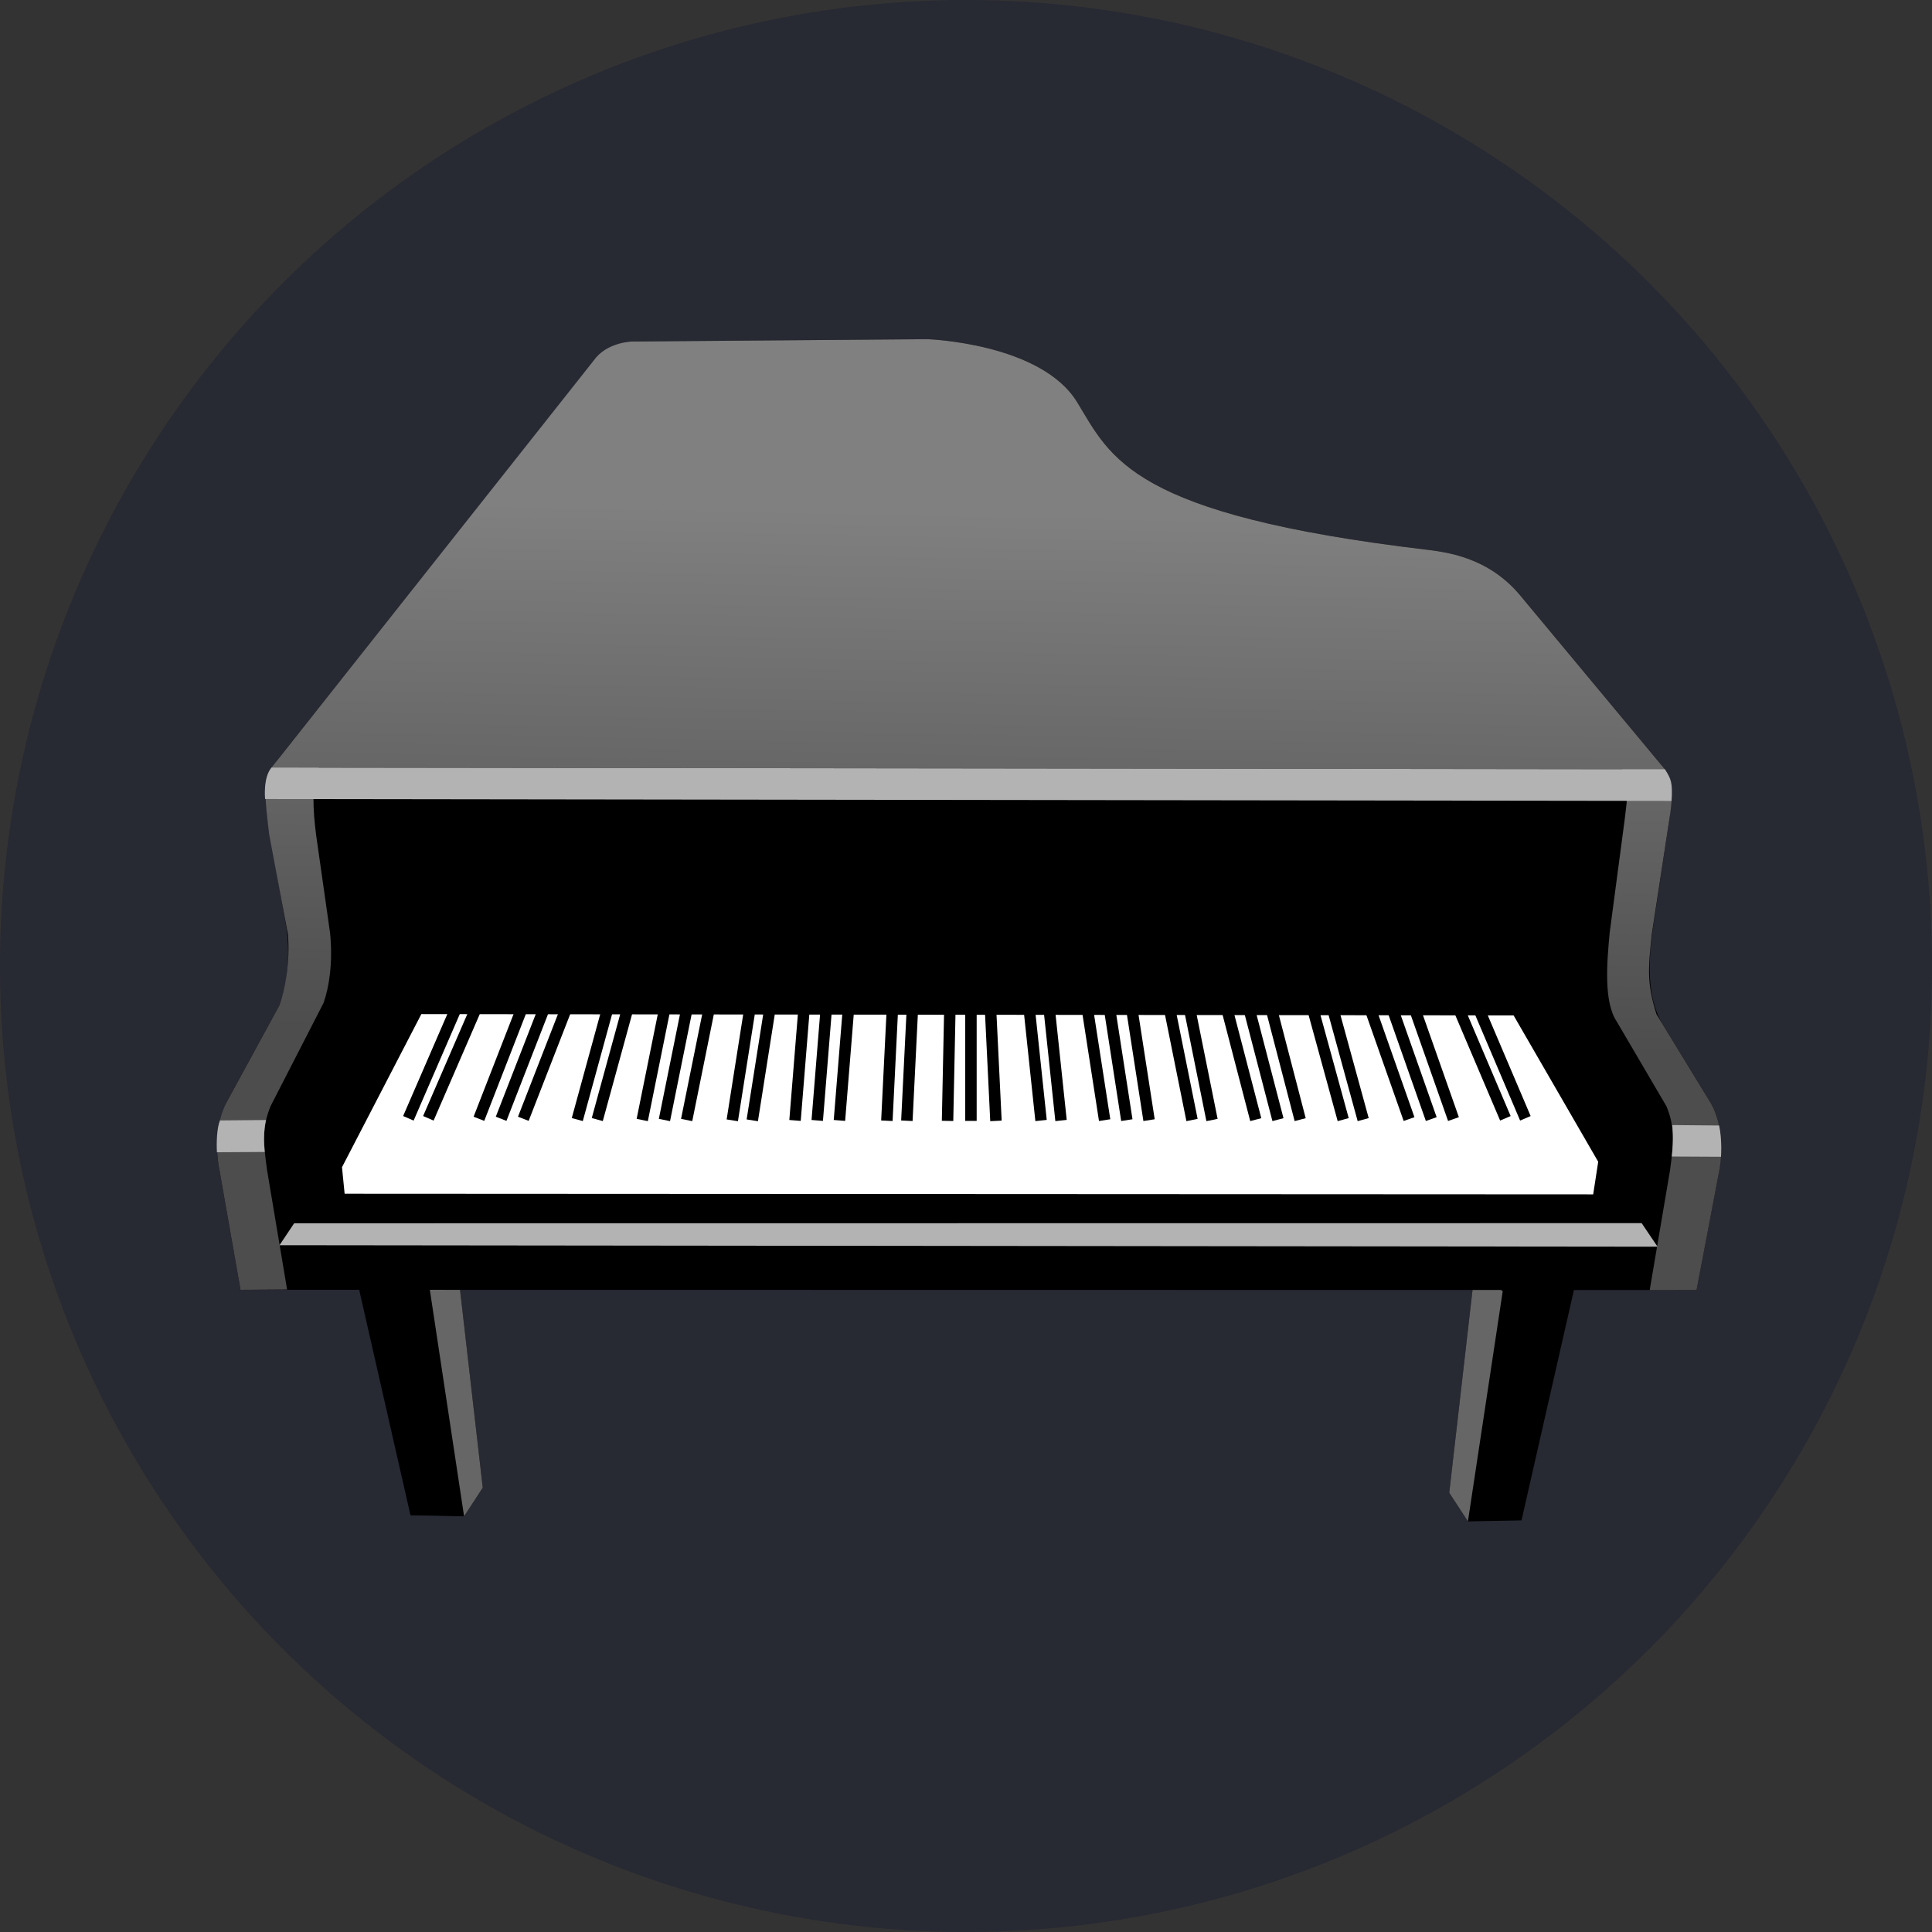 <?xml version="1.0" encoding="UTF-8" standalone="no"?>
<svg
   xmlns:dc="http://purl.org/dc/elements/1.1/"
   xmlns:cc="http://creativecommons.org/ns#"
   xmlns:rdf="http://www.w3.org/1999/02/22-rdf-syntax-ns#"
   xmlns:svg="http://www.w3.org/2000/svg"
   xmlns="http://www.w3.org/2000/svg"
   xmlns:xlink="http://www.w3.org/1999/xlink"
   xmlns:sodipodi="http://sodipodi.sourceforge.net/DTD/sodipodi-0.dtd"
   xmlns:inkscape="http://www.inkscape.org/namespaces/inkscape"
   width="500"
   height="500"
   viewBox="0 0 132.292 132.292"
   version="1.1"
   id="svg8"
   inkscape:version="1.0.1 (3bc2e813f5, 2020-09-07)"
   sodipodi:docname="icon-3.svg"
   inkscape:export-filename="/home/damien/dev/perso/melodie/public/icons/icon-256x256.png"
   inkscape:export-xdpi="49.152"
   inkscape:export-ydpi="49.152">
  <rect x="0" y="0" width="132.292" height="132.292" fill="#333333" stroke="none"/>
  <defs
     id="defs2">
    <linearGradient
       inkscape:collect="always"
       id="linearGradient952">
      <stop
         style="stop-color:#808080;stop-opacity:1"
         offset="0"
         id="stop948" />
      <stop
         style="stop-color:#4d4d4d;stop-opacity:1"
         offset="1"
         id="stop950" />
    </linearGradient>
    <linearGradient
       inkscape:collect="always"
       xlink:href="#linearGradient952"
       id="linearGradient954"
       x1="192.61"
       y1="164.968"
       x2="190.425"
       y2="291.475"
       gradientUnits="userSpaceOnUse"
       gradientTransform="matrix(0.238,0,0,0.286,8.42,-12.396)" />
  </defs>
  <sodipodi:namedview
     id="base"
     pagecolor="#ffffff"
     bordercolor="#666666"
     borderopacity="1.0"
     inkscape:pageopacity="0.0"
     inkscape:pageshadow="2"
     inkscape:zoom="1.7168553"
     inkscape:cx="178.12868"
     inkscape:cy="131.13648"
     inkscape:document-units="px"
     inkscape:current-layer="layer3"
     inkscape:document-rotation="0"
     showgrid="false"
     units="px"
     inkscape:pagecheckerboard="true"
     borderlayer="true"
     objecttolerance="10.5"
     inkscape:window-width="1920"
     inkscape:window-height="1080"
     inkscape:window-x="1920"
     inkscape:window-y="-37"
     inkscape:window-maximized="1" />
  <g
     inkscape:groupmode="layer"
     id="layer3"
     inkscape:label="Fond"
     style="display:inline">
    <circle
       style="display:inline;fill:#272933;fill-opacity:1;stroke:none;stroke-width:0.26;stroke-miterlimit:4;stroke-dasharray:none;stop-color:#000000"
       id="path956"
       cx="66.146"
       cy="66.146"
       r="66.146"
       inkscape:export-filename="/home/damien/dev/perso/melodie/public/icons/path956.png"
       inkscape:export-xdpi="98.304001"
       inkscape:export-ydpi="98.304001" />
  </g>
  <g
     inkscape:groupmode="layer"
     id="layer2"
     inkscape:label="Piano"
     style="display:inline">
    <path
       style="display:inline;fill:#000000;stroke:none;stroke-width:0.265px;stroke-linecap:butt;stroke-linejoin:miter;stroke-opacity:1"
       d="m 24.167,86.438 3.942,17.322 3.667,0.068 1.279,-1.959 -1.762,-15.353 z"
       id="path848"
       sodipodi:nodetypes="cccccc" />
    <path
       style="display:inline;fill:#000000;stroke:none;stroke-width:0.265px;stroke-linecap:butt;stroke-linejoin:miter;stroke-opacity:1"
       d="m 108.125,86.786 -3.942,17.322 -3.667,0.068 -1.279,-1.959 1.762,-15.353 z"
       id="path848-3"
       sodipodi:nodetypes="cccccc" />
    <path
       style="display:inline;fill:#666666;stroke:none;stroke-width:0.265px;stroke-linecap:butt;stroke-linejoin:miter;stroke-opacity:1"
       d="m 31.294,86.516 -1.899,1.554 2.382,15.757 1.279,-1.959 z"
       id="path867"
       sodipodi:nodetypes="ccccc" />
    <path
       style="display:inline;fill:#666666;stroke:none;stroke-width:0.265px;stroke-linecap:butt;stroke-linejoin:miter;stroke-opacity:1"
       d="m 100.998,86.864 1.899,1.554 -2.382,15.757 -1.279,-1.959 z"
       id="path867-6"
       sodipodi:nodetypes="ccccc" />
    <path
       style="fill:#000000;fill-opacity:1;stroke:none;stroke-width:0.261px;stroke-linecap:butt;stroke-linejoin:miter;stroke-opacity:1"
       d="m 16.467,88.318 99.703,0.014 1.397,-7.358 c 0,0 0.804,-3.333 -0.393,-5.39 l -3.359,-5.506 c -0.58,-1.038 -1.154,-2.635 -0.677,-6.229 l 1.172,-7.785 c 0.078,-1.118 0.449,-2.352 -0.31,-3.39 L 104.217,40.919 C 102.185,38.387 99.589,37.866 97.746,37.647 77.432,35.243 76.083,31.364 73.762,27.548 71.295,23.492 63.519,23.225 63.519,23.225 l -20.277,0.16 c 0,0 -1.697,0.08 -2.56,1.312 L 19.174,51.819 c -1.085,1.316 -1.12,3.127 -0.655,5.495 l 1.102,6.261 c 0.293,2.177 -0.021,3.99 -0.486,5.26 l -3.673,6.735 c 0,0 -0.961,1.92 -0.446,4.492 z"
       id="path865"
       sodipodi:nodetypes="cccccccccsscccccccccc" />
    <path
       id="path884"
       style="display:inline;fill:url(#linearGradient954);fill-opacity:1;stroke:none;stroke-width:0.261px;stroke-linecap:butt;stroke-linejoin:miter;stroke-opacity:1"
       d="m 63.519,23.225 -20.277,0.16 c 0,0 -1.714,0.056 -2.578,1.288 L 18.591,52.56 c -0.323,0.617 -0.664,0.76 -0.151,4.622 l 1.278,6.812 c 0.154,1.9 -0.204,3.787 -0.583,4.841 l -3.672,6.735 c -1,2.034 -0.446,4.492 -0.446,4.492 l 1.451,8.256 3.19,-0.021 -1.37,-8.166 c -0.259,-1.869 -0.357,-2.938 0.24,-4.39 l 3.632,-7.076 c 0.373,-1.08 0.64,-2.701 0.445,-4.756 L 21.641,57.14 C 21.43,55.466 21.326,53.692 21.815,52.564 l 92.185,0.111 -9.784,-11.757 C 102.185,38.387 99.589,37.866 97.746,37.648 77.432,35.243 76.083,31.363 73.762,27.548 71.294,23.492 63.519,23.225 63.519,23.225 Z m 50.482,29.45 -2.915,-0.002 c 0.554,1.016 0.33,1.888 0.171,3.382 l -1.033,7.788 c -0.195,2.055 -0.424,4.758 0.482,6.108 l 3.405,5.805 c 0.596,1.452 0.498,2.521 0.24,4.39 l -1.389,8.19 3.209,-0.003 1.55,-8.148 c 0,0 0.548,-2.628 -0.545,-4.6 l -3.749,-6.137 c -0.667,-2.131 -0.575,-3.109 -0.317,-5.52 l 1.202,-7.863 c 0.336,-2.033 0.101,-2.779 -0.31,-3.39 z"
       sodipodi:nodetypes="cccccccccccccccccccssccccccccccccccccc" />
    <path
       style="fill:#ffffff;fill-opacity:1;stroke:none;stroke-width:0.261px;stroke-linecap:butt;stroke-linejoin:miter;stroke-opacity:1"
       d="m 23.598,81.74 -0.18,-1.816 5.434,-10.485 74.79,0.091 5.794,10.02 -0.344,2.233 z"
       id="path924"
       sodipodi:nodetypes="ccccccc" />
    <path
       style="fill:#b3b3b3;fill-opacity:1;stroke:none;stroke-width:0.264px;stroke-linecap:butt;stroke-linejoin:miter;stroke-opacity:1"
       d="m 20.142,83.763 -1.004,1.502 94.362,0.102 -1.09,-1.613 z"
       id="path926"
       sodipodi:nodetypes="ccccc" />
    <path
       id="rect981"
       style="fill:#b3b3b3;fill-opacity:1;stroke:none;stroke-width:0.261px;stop-color:#000000"
       d="m 15.064,76.72 3.152,-0.028 c 0,0 -0.237,0.907 -0.09,2.188 l -3.272,0.019 c 0,0 -0.094,-1.429 0.21,-2.179 z"
       sodipodi:nodetypes="cccccc" />
    <path
       id="rect981-5"
       style="display:inline;fill:#b3b3b3;fill-opacity:1;stroke:none;stroke-width:0.261px;stop-color:#000000"
       d="m 117.717,77.067 -3.213,-0.029 c 0,0 0.116,0.872 -0.03,2.153 l 3.369,0.017 c 0,0 0.09,-1.08 -0.125,-2.141 z"
       sodipodi:nodetypes="cccccc" />
    <path
       id="rect981-6"
       style="display:inline;fill:#b3b3b3;fill-opacity:1;stroke:none;stroke-width:0.261px;stop-color:#000000"
       d="m 18.591,52.56 95.41,0.115 c 0.43,0.672 0.536,0.903 0.456,2.167 L 18.153,54.713 c 0,0 -0.153,-1.462 0.438,-2.152 z"
       sodipodi:nodetypes="cccccc" />
    <path
       style="fill:none;stroke:#000000;stroke-width:0.783;stroke-linecap:butt;stroke-linejoin:miter;stroke-miterlimit:4;stroke-dasharray:none;stroke-opacity:1"
       d="m 62.472,69.155 -0.375,7.587"
       id="path1056"
       sodipodi:nodetypes="cc" />
    <path
       style="display:inline;fill:none;stroke:#000000;stroke-width:0.783;stroke-linecap:butt;stroke-linejoin:miter;stroke-miterlimit:4;stroke-dasharray:none;stroke-opacity:1"
       d="m 61.103,69.155 -0.375,7.587"
       id="path1056-1"
       sodipodi:nodetypes="cc" />
    <path
       style="display:inline;fill:none;stroke:#000000;stroke-width:0.783;stroke-linecap:butt;stroke-linejoin:miter;stroke-miterlimit:4;stroke-dasharray:none;stroke-opacity:1"
       d="m 65.046,68.882 -0.163,7.87"
       id="path1056-1-2" />
    <path
       style="display:inline;fill:none;stroke:#000000;stroke-width:0.783;stroke-linecap:butt;stroke-linejoin:miter;stroke-miterlimit:4;stroke-dasharray:none;stroke-opacity:1"
       d="m 66.485,68.882 v 7.87"
       id="path1056-1-2-7" />
    <path
       style="display:inline;fill:none;stroke:#000000;stroke-width:0.783;stroke-linecap:butt;stroke-linejoin:miter;stroke-miterlimit:4;stroke-dasharray:none;stroke-opacity:1"
       d="m 67.815,68.882 0.382,7.87"
       id="path1056-1-2-7-0" />
    <path
       style="display:inline;fill:none;stroke:#000000;stroke-width:0.783;stroke-linecap:butt;stroke-linejoin:miter;stroke-miterlimit:4;stroke-dasharray:none;stroke-opacity:1"
       d="m 52.668,69.381 -1.156,7.332"
       id="path1056-9"
       sodipodi:nodetypes="cc" />
    <path
       style="display:inline;fill:none;stroke:#000000;stroke-width:0.783;stroke-linecap:butt;stroke-linejoin:miter;stroke-miterlimit:4;stroke-dasharray:none;stroke-opacity:1"
       d="m 51.299,69.381 -1.156,7.332"
       id="path1056-1-3"
       sodipodi:nodetypes="cc" />
    <path
       style="display:inline;fill:none;stroke:#000000;stroke-width:0.783;stroke-linecap:butt;stroke-linejoin:miter;stroke-miterlimit:4;stroke-dasharray:none;stroke-opacity:1"
       d="m 55.048,69.181 -0.609,7.54"
       id="path1056-1-2-6"
       sodipodi:nodetypes="cc" />
    <path
       style="display:inline;fill:none;stroke:#000000;stroke-width:0.783;stroke-linecap:butt;stroke-linejoin:miter;stroke-miterlimit:4;stroke-dasharray:none;stroke-opacity:1"
       d="m 56.569,69.181 -0.609,7.54"
       id="path1056-1-2-7-06"
       sodipodi:nodetypes="cc" />
    <path
       style="display:inline;fill:none;stroke:#000000;stroke-width:0.783;stroke-linecap:butt;stroke-linejoin:miter;stroke-miterlimit:4;stroke-dasharray:none;stroke-opacity:1"
       d="m 58.089,69.181 -0.609,7.54"
       id="path1056-1-2-7-0-2"
       sodipodi:nodetypes="cc" />
    <path
       style="display:inline;fill:none;stroke:#000000;stroke-width:0.783;stroke-linecap:butt;stroke-linejoin:miter;stroke-miterlimit:4;stroke-dasharray:none;stroke-opacity:1"
       d="m 71.868,69.308 0.785,7.417"
       id="path1056-9-6"
       sodipodi:nodetypes="cc" />
    <path
       style="display:inline;fill:none;stroke:#000000;stroke-width:0.783;stroke-linecap:butt;stroke-linejoin:miter;stroke-miterlimit:4;stroke-dasharray:none;stroke-opacity:1"
       d="m 70.5,69.308 0.785,7.417"
       id="path1056-1-3-1"
       sodipodi:nodetypes="cc" />
    <path
       style="display:inline;fill:none;stroke:#000000;stroke-width:0.783;stroke-linecap:butt;stroke-linejoin:miter;stroke-miterlimit:4;stroke-dasharray:none;stroke-opacity:1"
       d="m 74.465,69.12 1.174,7.58"
       id="path1056-1-2-6-8"
       sodipodi:nodetypes="cc" />
    <path
       style="display:inline;fill:none;stroke:#000000;stroke-width:0.783;stroke-linecap:butt;stroke-linejoin:miter;stroke-miterlimit:4;stroke-dasharray:none;stroke-opacity:1"
       d="m 75.985,69.12 1.174,7.58"
       id="path1056-1-2-7-06-7"
       sodipodi:nodetypes="cc" />
    <path
       style="display:inline;fill:none;stroke:#000000;stroke-width:0.783;stroke-linecap:butt;stroke-linejoin:miter;stroke-miterlimit:4;stroke-dasharray:none;stroke-opacity:1"
       d="m 77.506,69.12 1.174,7.58"
       id="path1056-1-2-7-0-2-9"
       sodipodi:nodetypes="cc" />
    <path
       style="display:inline;fill:none;stroke:#000000;stroke-width:0.783;stroke-linecap:butt;stroke-linejoin:miter;stroke-miterlimit:4;stroke-dasharray:none;stroke-opacity:1"
       d="m 81.478,69.179 1.513,7.512"
       id="path1056-9-6-2"
       sodipodi:nodetypes="cc" />
    <path
       style="display:inline;fill:none;stroke:#000000;stroke-width:0.783;stroke-linecap:butt;stroke-linejoin:miter;stroke-miterlimit:4;stroke-dasharray:none;stroke-opacity:1"
       d="m 80.109,69.179 1.513,7.512"
       id="path1056-1-3-1-0"
       sodipodi:nodetypes="cc" />
    <path
       style="display:inline;fill:none;stroke:#000000;stroke-width:0.783;stroke-linecap:butt;stroke-linejoin:miter;stroke-miterlimit:4;stroke-dasharray:none;stroke-opacity:1"
       d="m 84.044,69.201 1.943,7.465"
       id="path1056-1-2-6-8-2"
       sodipodi:nodetypes="cc" />
    <path
       style="display:inline;fill:none;stroke:#000000;stroke-width:0.783;stroke-linecap:butt;stroke-linejoin:miter;stroke-miterlimit:4;stroke-dasharray:none;stroke-opacity:1"
       d="m 85.564,69.201 1.943,7.465"
       id="path1056-1-2-7-06-7-3"
       sodipodi:nodetypes="cc" />
    <path
       style="display:inline;fill:none;stroke:#000000;stroke-width:0.783;stroke-linecap:butt;stroke-linejoin:miter;stroke-miterlimit:4;stroke-dasharray:none;stroke-opacity:1"
       d="m 87.085,69.201 1.943,7.465"
       id="path1056-1-2-7-0-2-9-7"
       sodipodi:nodetypes="cc" />
    <path
       style="display:inline;fill:none;stroke:#000000;stroke-width:0.783;stroke-linecap:butt;stroke-linejoin:miter;stroke-miterlimit:4;stroke-dasharray:none;stroke-opacity:1"
       d="m 42.914,69.302 -2.016,7.359"
       id="path1056-9-6-2-5"
       sodipodi:nodetypes="cc" />
    <path
       style="display:inline;fill:none;stroke:#000000;stroke-width:0.783;stroke-linecap:butt;stroke-linejoin:miter;stroke-miterlimit:4;stroke-dasharray:none;stroke-opacity:1"
       d="m 41.545,69.302 -2.016,7.359"
       id="path1056-1-3-1-0-9"
       sodipodi:nodetypes="cc" />
    <path
       style="display:inline;fill:none;stroke:#000000;stroke-width:0.783;stroke-linecap:butt;stroke-linejoin:miter;stroke-miterlimit:4;stroke-dasharray:none;stroke-opacity:1"
       d="m 45.48,69.254 -1.503,7.437"
       id="path1056-1-2-6-8-2-2"
       sodipodi:nodetypes="cc" />
    <path
       style="display:inline;fill:none;stroke:#000000;stroke-width:0.783;stroke-linecap:butt;stroke-linejoin:miter;stroke-miterlimit:4;stroke-dasharray:none;stroke-opacity:1"
       d="M 47,69.254 45.497,76.691"
       id="path1056-1-2-7-06-7-3-2"
       sodipodi:nodetypes="cc" />
    <path
       style="display:inline;fill:none;stroke:#000000;stroke-width:0.783;stroke-linecap:butt;stroke-linejoin:miter;stroke-miterlimit:4;stroke-dasharray:none;stroke-opacity:1"
       d="m 48.521,69.254 -1.503,7.437"
       id="path1056-1-2-7-0-2-9-7-8"
       sodipodi:nodetypes="cc" />
    <path
       style="display:inline;fill:none;stroke:#000000;stroke-width:0.783;stroke-linecap:butt;stroke-linejoin:miter;stroke-miterlimit:4;stroke-dasharray:none;stroke-opacity:1"
       d="m 91.295,69.196 2.048,7.469"
       id="path1056-9-6-2-5-9"
       sodipodi:nodetypes="cc" />
    <path
       style="display:inline;fill:none;stroke:#000000;stroke-width:0.783;stroke-linecap:butt;stroke-linejoin:miter;stroke-miterlimit:4;stroke-dasharray:none;stroke-opacity:1"
       d="m 89.926,69.196 2.048,7.469"
       id="path1056-1-3-1-0-9-7"
       sodipodi:nodetypes="cc" />
    <path
       style="display:inline;fill:none;stroke:#000000;stroke-width:0.783;stroke-linecap:butt;stroke-linejoin:miter;stroke-miterlimit:4;stroke-dasharray:none;stroke-opacity:1"
       d="m 93.904,69.299 2.58,7.328"
       id="path1056-1-2-6-8-2-2-3"
       sodipodi:nodetypes="cc" />
    <path
       style="display:inline;fill:none;stroke:#000000;stroke-width:0.783;stroke-linecap:butt;stroke-linejoin:miter;stroke-miterlimit:4;stroke-dasharray:none;stroke-opacity:1"
       d="M 95.425,69.299 98.004,76.628"
       id="path1056-1-2-7-06-7-3-2-6"
       sodipodi:nodetypes="cc" />
    <path
       style="display:inline;fill:none;stroke:#000000;stroke-width:0.783;stroke-linecap:butt;stroke-linejoin:miter;stroke-miterlimit:4;stroke-dasharray:none;stroke-opacity:1"
       d="m 96.945,69.299 2.58,7.328"
       id="path1056-1-2-7-0-2-9-7-8-1"
       sodipodi:nodetypes="cc" />
    <path
       style="display:inline;fill:none;stroke:#000000;stroke-width:0.783;stroke-linecap:butt;stroke-linejoin:miter;stroke-miterlimit:4;stroke-dasharray:none;stroke-opacity:1"
       d="m 32.546,69.161 -3.214,7.414"
       id="path1056-9-6-2-5-9-2"
       sodipodi:nodetypes="cc" />
    <path
       style="display:inline;fill:none;stroke:#000000;stroke-width:0.783;stroke-linecap:butt;stroke-linejoin:miter;stroke-miterlimit:4;stroke-dasharray:none;stroke-opacity:1"
       d="m 31.177,69.161 -3.214,7.414"
       id="path1056-1-3-1-0-9-7-9"
       sodipodi:nodetypes="cc" />
    <path
       style="display:inline;fill:none;stroke:#000000;stroke-width:0.783;stroke-linecap:butt;stroke-linejoin:miter;stroke-miterlimit:4;stroke-dasharray:none;stroke-opacity:1"
       d="m 35.647,69.282 -2.853,7.326"
       id="path1056-1-2-6-8-2-2-3-3"
       sodipodi:nodetypes="cc" />
    <path
       style="display:inline;fill:none;stroke:#000000;stroke-width:0.783;stroke-linecap:butt;stroke-linejoin:miter;stroke-miterlimit:4;stroke-dasharray:none;stroke-opacity:1"
       d="M 37.167,69.282 34.314,76.608"
       id="path1056-1-2-7-06-7-3-2-6-1"
       sodipodi:nodetypes="cc" />
    <path
       style="display:inline;fill:none;stroke:#000000;stroke-width:0.783;stroke-linecap:butt;stroke-linejoin:miter;stroke-miterlimit:4;stroke-dasharray:none;stroke-opacity:1"
       d="m 38.687,69.282 -2.853,7.326"
       id="path1056-1-2-7-0-2-9-7-8-1-9"
       sodipodi:nodetypes="cc" />
    <path
       style="display:inline;fill:none;stroke:#000000;stroke-width:0.783;stroke-linecap:butt;stroke-linejoin:miter;stroke-miterlimit:4;stroke-dasharray:none;stroke-opacity:1"
       d="m 101.253,69.065 3.196,7.51"
       id="path1056-9-6-2-5-9-2-4"
       sodipodi:nodetypes="cc" />
    <path
       style="display:inline;fill:none;stroke:#000000;stroke-width:0.783;stroke-linecap:butt;stroke-linejoin:miter;stroke-miterlimit:4;stroke-dasharray:none;stroke-opacity:1"
       d="m 99.884,69.065 3.196,7.51"
       id="path1056-1-3-1-0-9-7-9-7"
       sodipodi:nodetypes="cc" />
  </g>
</svg>
